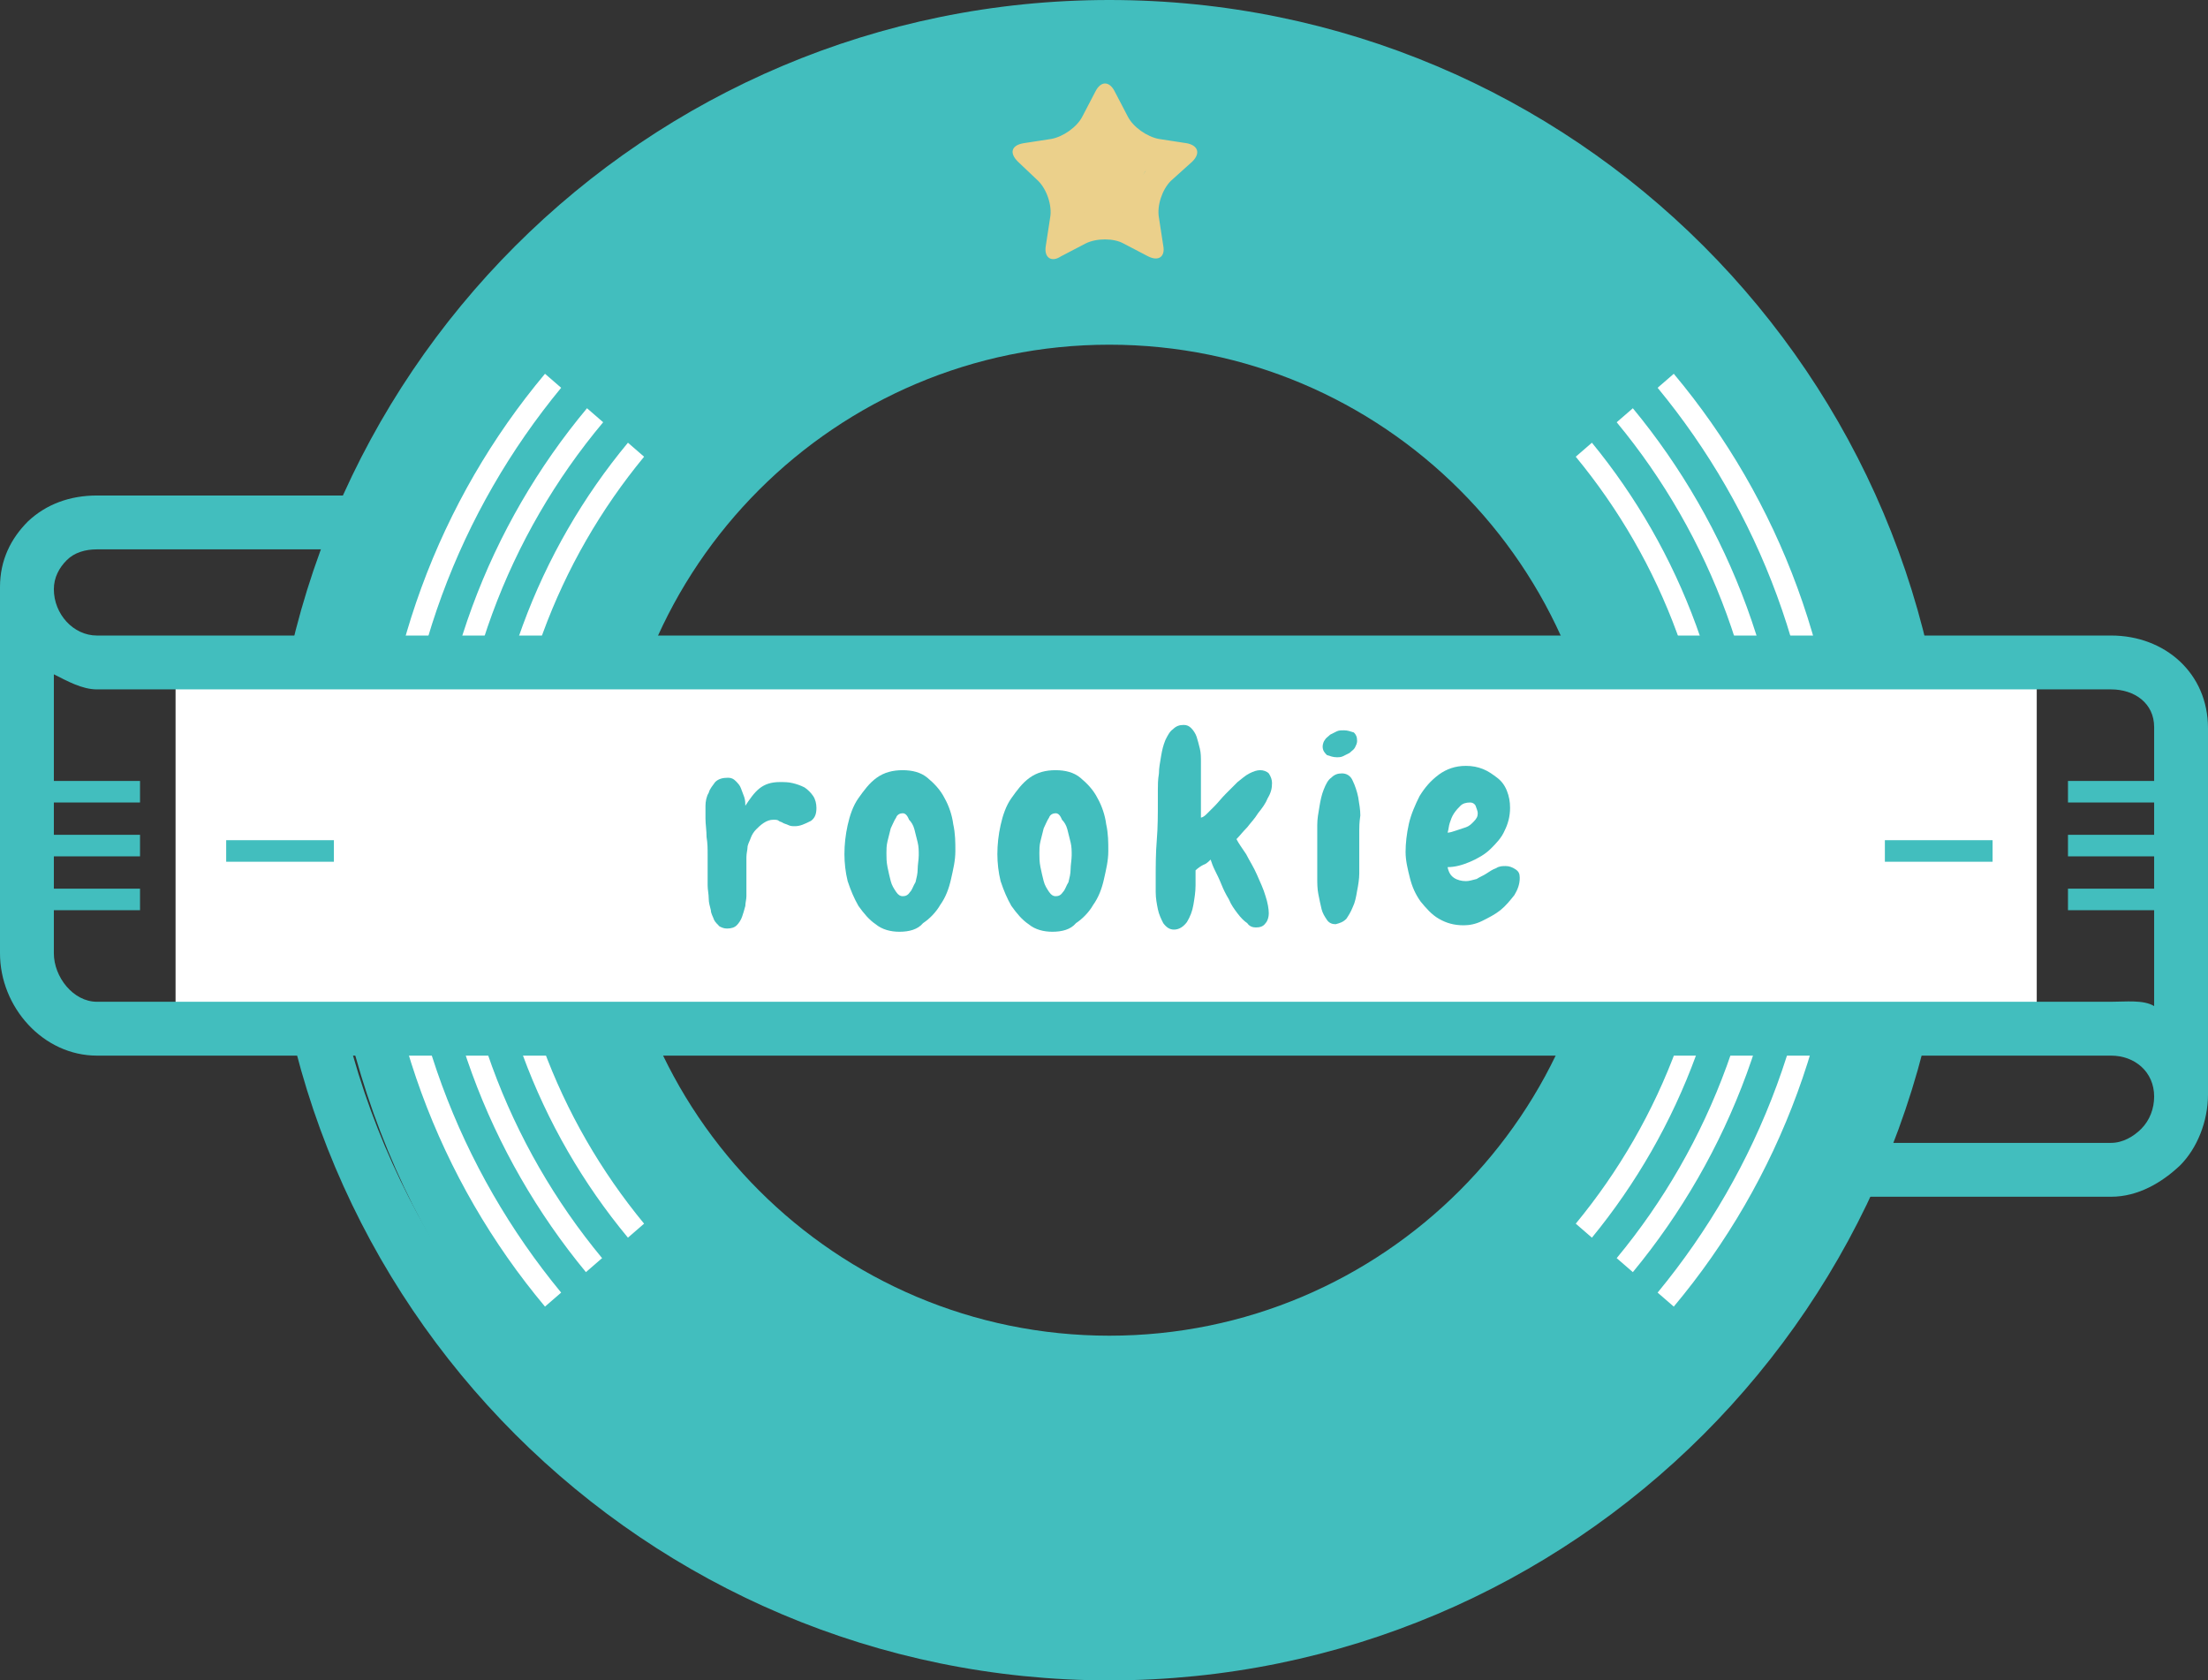 <?xml version="1.0" encoding="utf-8"?>
<!-- Generator: Adobe Illustrator 18.1.1, SVG Export Plug-In . SVG Version: 6.00 Build 0)  -->
<svg version="1.1" xmlns="http://www.w3.org/2000/svg" xmlns:xlink="http://www.w3.org/1999/xlink" x="0px" y="0px"
	 viewBox="0 0 205 156" enable-background="new 0 0 205 156" xml:space="preserve">
<rect x="0" y="0" width="205" height="156" fill="#333333" stroke="none"/>
<g id="Color">
	<path fill="#42BEBE" d="M104.1,1.5c-40.8,0-73.9,33.9-73.9,75.8S63.3,153,104.1,153S178,119.1,178,77.3S144.9,1.5,104.1,1.5z
		 M146.2,66.5c2,8.1,1.5,18.2,1,26.5c-0.4,6.2-2.5,11.8-6.7,16.5c-8.2,9.5-21.6,14.3-33.8,15.7c-14.6,1.7-29.4-3.1-38.8-14.7
		c-0.7-0.8-1-1.7-1.2-2.5c-5.4-5.2-6.9-12.2-7.9-19.8c-1.1-8.7-2.7-17.7-0.9-26.5c3.3-17.1,21-27.9,37.3-30.6c0,0,0,0,0,0
		c2.3-1.6,4.6-2.1,7.4-1.3c0.5,0.2,0.9,0.4,1.3,0.6c0.4-0.2,0.8-0.5,1.3-0.6c4.3-1.5,9.2,1.4,13.1,2.8c13.1,4.7,25.2,13.8,29.3,27.7
		c0.6,2.1-0.2,3.9-1.6,5C146.1,65.8,146.2,66.2,146.2,66.5z"/>
	<g>
		<g>
			<path fill="#EBD08B" d="M100.4,16.9c1.3,0.3,2.5,0.1,3.7-0.5c0.9-0.5,0.9-1.6,0.3-2.4c-0.5-0.6-1-1.2-1.5-1.7
				c-0.6-0.7-1.5-0.5-2.1,0c-2.3,1.9-4.2,5.5-1.6,8c1,1,2.8,1.3,3.6-0.2c0.3-0.5,0.5-1.5,0.2-2c-0.1-0.6-0.4-0.6-1.1,0.1
				c0,0.1,0.1,0.1,0.1,0.2c0,0.4,0.3,1,0.4,1.4c0.6,1.5,2.8,1.4,2.9-0.4c0.1-1.3,0.4-2.5,1.1-3.6c1-1.7-1.6-3.2-2.6-1.5
				c-0.9,1.6-1.4,3.3-1.5,5.1c1-0.1,2-0.3,2.9-0.4c-0.5-1.2-0.6-2.6-1.8-3.3c-1.1-0.7-2.6-0.6-3.3,0.5c-0.4,0.6-0.5,1.3-0.3,2
				c0,0.1,0.1,0.2,0.1,0.4c0.1,0.8,0.6,0.6,1.4-0.3c0-0.1-0.3-0.4-0.4-0.6c-0.5-1.3,1-2.6,1.9-3.3c-0.7,0-1.4,0-2.1,0
				c0.5,0.6,1,1.2,1.5,1.7c0.1-0.8,0.2-1.6,0.3-2.4c-0.5,0.3-0.8,0.3-1.4,0.2C99.3,13.6,98.5,16.5,100.4,16.9L100.4,16.9z"/>
		</g>
	</g>
</g>
<g id="Layer_2">
	<path fill="#42BEBE" d="M103,0C59.9,0,25,34.9,25,78c0,43.1,34.9,78,78,78c43.1,0,78-34.9,78-78C181,34.9,146.1,0,103,0z M103,151
		c-40.3,0-73-32.7-73-73c0-40.3,32.7-73,73-73c40.3,0,73,32.7,73,73C176,118.3,143.3,151,103,151z"/>
	<path fill="#42BEBE" d="M103,27c-28.2,0-51,22.8-51,51c0,28.2,22.8,51,51,51c28.2,0,51-22.8,51-51C154,49.8,131.2,27,103,27z
		 M103,124c-25.4,0-46-20.6-46-46c0-25.4,20.6-46,46-46c25.4,0,46,20.6,46,46C149,103.4,128.4,124,103,124z"/>
	<path fill="#FFFFFF" d="M37,78c0-16,5.7-30.6,15.1-42l-1.5-1.3C40.8,46.4,35,61.5,35,78c0,16.5,5.8,31.6,15.6,43.3l1.5-1.3
		C42.7,108.6,37,94,37,78z M155.4,34.7l-1.5,1.3C163.3,47.4,169,62,169,78c0,16-5.7,30.6-15.1,42l1.5,1.3
		C165.2,109.6,171,94.5,171,78C171,61.5,165.2,46.4,155.4,34.7z"/>
	<path fill="#FFFFFF" d="M42,78c0-14.8,5.2-28.3,14-38.8l-1.5-1.3C45.4,48.8,40,62.8,40,78s5.4,29.2,14.4,40.1l1.5-1.3
		C47.2,106.3,42,92.8,42,78z M151.6,37.9l-1.5,1.3C158.8,49.7,164,63.3,164,78s-5.2,28.3-13.9,38.8l1.5,1.3
		c9-10.9,14.4-24.9,14.4-40.1S160.6,48.8,151.6,37.9z"/>
	<path fill="#FFFFFF" d="M47,78c0-13.5,4.8-25.9,12.8-35.6l-1.5-1.3C50,51.1,45,64,45,78c0,14,5,26.9,13.3,36.9l1.5-1.3
		C51.8,103.9,47,91.5,47,78z M147.8,41.1l-1.5,1.3c8,9.7,12.8,22.1,12.8,35.6c0,13.5-4.8,25.9-12.8,35.6l1.5,1.3
		C156,104.9,161,92,161,78C161,64,156,51.1,147.8,41.1z"/>
	<rect x="16.3" y="61.3" fill="#FFFFFF" width="172.8" height="32.8"/>
	<path fill="#42BEBE" d="M196,59H9c-2.2,0-4-2-4-4.3c0-1.1,0.5-2,1.2-2.7c0.7-0.7,1.7-1,2.8-1h25.7c0-2,0.9-4,2.1-5H9
		c-2.5,0-4.7,0.8-6.4,2.4C1,50,0,52,0,54.5v34c0,5,4,9.5,9,9.5h187c2.2,0,4,1.5,4,3.8c0,1.1-0.4,2.2-1.2,3c-0.7,0.7-1.7,1.3-2.8,1.3
		h-22.2c0.2,0,0.2,1.6,0,2.5c-0.3,0.9-0.6,1.5-1,2.5H196c2.5,0,4.7-1.3,6.4-2.9c1.6-1.6,2.6-4.1,2.6-6.6v-34C205,62.5,201,59,196,59
		z M200,93.4c-1-0.6-2.6-0.4-4-0.4H9c-2.2,0-4-2.3-4-4.5V62.6C6.2,63.2,7.6,64,9,64h187c2.2,0,4,1.3,4,3.5V93.4z"/>
	<g>
		<path fill="#42BEBE" d="M73.8,76.7c-0.2,0-0.4,0-0.6-0.1c-0.2-0.1-0.3-0.1-0.5-0.2c-0.1-0.1-0.3-0.1-0.4-0.2
			c-0.1-0.1-0.3-0.1-0.5-0.1c-0.3,0-0.6,0.1-0.9,0.3c-0.3,0.2-0.5,0.4-0.7,0.6c-0.2,0.2-0.4,0.5-0.5,0.8c-0.1,0.3-0.3,0.6-0.3,0.9
			c0,0.2-0.1,0.5-0.1,0.9c0,0.4,0,0.8,0,1.3c0,0.5,0,0.9,0,1.3c0,0.4,0,0.8,0,1c0,0.3-0.1,0.6-0.1,0.9c-0.1,0.4-0.2,0.7-0.3,1
			c-0.1,0.3-0.3,0.6-0.5,0.8c-0.2,0.2-0.5,0.3-0.9,0.3c-0.3,0-0.5-0.1-0.7-0.2c-0.2-0.2-0.4-0.4-0.5-0.6c-0.1-0.3-0.3-0.6-0.3-0.9
			c-0.1-0.4-0.2-0.7-0.2-1.1c0-0.4-0.1-0.8-0.1-1.2c0-0.4,0-0.8,0-1.1c0-0.3,0-0.7,0-1c0-0.3,0-0.5,0-0.7c0-0.6,0-1.1-0.1-1.7
			c0-0.6-0.1-1.2-0.1-1.7c0-0.4,0-0.8,0-1.2c0-0.4,0.1-0.9,0.3-1.2c0.1-0.4,0.4-0.7,0.6-1c0.3-0.3,0.7-0.4,1.2-0.4
			c0.3,0,0.5,0.1,0.7,0.3c0.2,0.2,0.4,0.4,0.5,0.7c0.1,0.3,0.2,0.5,0.3,0.8c0.1,0.3,0.1,0.6,0.1,0.8c0.4-0.6,0.8-1.2,1.3-1.6
			c0.5-0.4,1.1-0.6,1.9-0.6c0.4,0,0.8,0,1.2,0.1c0.4,0.1,0.7,0.2,1.1,0.4c0.3,0.2,0.6,0.5,0.8,0.8c0.2,0.3,0.3,0.7,0.3,1.1
			c0,0.5-0.1,0.9-0.5,1.2C74.7,76.5,74.3,76.7,73.8,76.7z"/>
		<path fill="#42BEBE" d="M83.5,86.5c-0.8,0-1.6-0.2-2.2-0.7c-0.6-0.4-1.1-1-1.6-1.7c-0.4-0.7-0.7-1.4-1-2.3
			c-0.2-0.8-0.3-1.7-0.3-2.5c0-0.9,0.1-1.8,0.3-2.7c0.2-0.9,0.5-1.8,1-2.5s1-1.4,1.7-1.9c0.7-0.5,1.5-0.7,2.4-0.7
			c0.9,0,1.7,0.2,2.3,0.7c0.6,0.5,1.2,1.1,1.6,1.9c0.4,0.7,0.7,1.6,0.8,2.4c0.2,0.9,0.2,1.7,0.2,2.5c0,0.9-0.2,1.7-0.4,2.6
			c-0.2,0.9-0.5,1.7-1,2.4c-0.4,0.7-1,1.3-1.6,1.7C85.2,86.3,84.4,86.5,83.5,86.5z M83.8,75.5c-0.2,0-0.5,0.1-0.6,0.4
			c-0.2,0.3-0.3,0.6-0.5,1c-0.1,0.4-0.2,0.8-0.3,1.2c-0.1,0.4-0.1,0.8-0.1,1.1c0,0.4,0,0.8,0.1,1.3c0.1,0.5,0.2,0.9,0.3,1.3
			c0.1,0.4,0.3,0.7,0.5,1c0.2,0.3,0.4,0.4,0.6,0.4c0.3,0,0.5-0.1,0.7-0.4c0.2-0.2,0.3-0.6,0.5-0.9c0.1-0.4,0.2-0.8,0.2-1.2
			c0-0.4,0.1-0.9,0.1-1.3c0-0.4,0-0.8-0.1-1.2c-0.1-0.4-0.2-0.8-0.3-1.2c-0.1-0.4-0.3-0.7-0.5-0.9C84.2,75.6,84,75.5,83.8,75.5z"/>
		<path fill="#42BEBE" d="M97.7,86.5c-0.8,0-1.6-0.2-2.2-0.7c-0.6-0.4-1.1-1-1.6-1.7c-0.4-0.7-0.7-1.4-1-2.3
			c-0.2-0.8-0.3-1.7-0.3-2.5c0-0.9,0.1-1.8,0.3-2.7c0.2-0.9,0.5-1.8,1-2.5s1-1.4,1.7-1.9c0.7-0.5,1.5-0.7,2.4-0.7
			c0.9,0,1.7,0.2,2.3,0.7c0.6,0.5,1.2,1.1,1.6,1.9c0.4,0.7,0.7,1.6,0.8,2.4c0.2,0.9,0.2,1.7,0.2,2.5c0,0.9-0.2,1.7-0.4,2.6
			c-0.2,0.9-0.5,1.7-1,2.4c-0.4,0.7-1,1.3-1.6,1.7C99.4,86.3,98.6,86.5,97.7,86.5z M98,75.5c-0.2,0-0.5,0.1-0.6,0.4
			c-0.2,0.3-0.3,0.6-0.5,1c-0.1,0.4-0.2,0.8-0.3,1.2c-0.1,0.4-0.1,0.8-0.1,1.1c0,0.4,0,0.8,0.1,1.3c0.1,0.5,0.2,0.9,0.3,1.3
			c0.1,0.4,0.3,0.7,0.5,1c0.2,0.3,0.4,0.4,0.6,0.4c0.3,0,0.5-0.1,0.7-0.4c0.2-0.2,0.3-0.6,0.5-0.9c0.1-0.4,0.2-0.8,0.2-1.2
			c0-0.4,0.1-0.9,0.1-1.3c0-0.4,0-0.8-0.1-1.2c-0.1-0.4-0.2-0.8-0.3-1.2c-0.1-0.4-0.3-0.7-0.5-0.9C98.4,75.6,98.2,75.5,98,75.5z"/>
		<path fill="#42BEBE" d="M118.1,72.7c0,0.5-0.1,0.9-0.4,1.4c-0.2,0.5-0.5,0.9-0.9,1.4c-0.3,0.5-0.7,0.9-1,1.3
			c-0.4,0.4-0.7,0.8-1,1.1c0.2,0.4,0.5,0.8,0.9,1.4c0.3,0.6,0.7,1.2,1,1.9c0.3,0.7,0.6,1.3,0.8,2c0.2,0.6,0.3,1.2,0.3,1.6
			c0,0.3-0.1,0.7-0.3,0.9c-0.2,0.3-0.5,0.4-0.9,0.4c-0.3,0-0.6-0.1-0.8-0.4c-0.3-0.2-0.6-0.5-0.9-0.9c-0.3-0.4-0.6-0.8-0.8-1.3
			c-0.3-0.5-0.5-0.9-0.7-1.4c-0.2-0.5-0.4-0.9-0.6-1.3c-0.2-0.4-0.3-0.7-0.4-1c-0.2,0.2-0.4,0.4-0.7,0.5c-0.2,0.1-0.5,0.3-0.7,0.5
			c0,0.3,0,0.8,0,1.4c0,0.6-0.1,1.2-0.2,1.8c-0.1,0.6-0.3,1.1-0.6,1.6c-0.3,0.4-0.7,0.7-1.2,0.7c-0.4,0-0.7-0.2-1-0.6
			c-0.2-0.4-0.4-0.8-0.5-1.3c-0.1-0.5-0.2-1-0.2-1.6c0-0.5,0-0.9,0-1.2c0-1.2,0-2.4,0.1-3.6c0.1-1.2,0.1-2.4,0.1-3.6
			c0-0.3,0-0.6,0-1.1c0-0.4,0-0.9,0.1-1.5c0-0.5,0.1-1,0.2-1.6s0.2-1,0.4-1.5c0.2-0.4,0.4-0.8,0.7-1c0.3-0.3,0.6-0.4,1-0.4
			c0.3,0,0.5,0.1,0.7,0.3c0.2,0.2,0.4,0.5,0.5,0.8c0.1,0.3,0.2,0.7,0.3,1.1c0.1,0.4,0.1,0.8,0.1,1.3c0,0.4,0,0.8,0,1.2
			c0,0.4,0,0.6,0,0.9c0,0.1,0,0.4,0,0.6c0,0.3,0,0.6,0,0.9c0,0.3,0,0.6,0,0.9c0,0.3,0,0.4,0,0.6c0.1,0,0.3-0.1,0.5-0.3
			c0.2-0.2,0.5-0.5,0.8-0.8c0.3-0.3,0.6-0.7,1-1.1c0.4-0.4,0.7-0.7,1.1-1.1c0.4-0.3,0.7-0.6,1.1-0.8c0.4-0.2,0.7-0.3,1-0.3
			c0.3,0,0.6,0.1,0.8,0.3C118,72.1,118.1,72.4,118.1,72.7z"/>
		<path fill="#42BEBE" d="M126.2,77.1c0,0.2,0,0.5,0,0.7c0,0.3,0,0.5,0,0.7c0,0.3,0,0.6,0,1.1c0,0.5,0,1,0,1.5
			c0,0.5-0.1,1.1-0.2,1.6c-0.1,0.6-0.2,1.1-0.4,1.5c-0.2,0.5-0.4,0.8-0.6,1.1c-0.3,0.3-0.6,0.4-1,0.5c-0.3,0-0.6-0.1-0.8-0.4
			c-0.2-0.3-0.4-0.6-0.5-1c-0.1-0.4-0.2-0.9-0.3-1.4c-0.1-0.5-0.1-1-0.1-1.5c0-0.5,0-0.9,0-1.3c0-0.4,0-0.7,0-0.9c0-0.3,0-0.6,0-1.1
			c0-0.5,0-1,0-1.6c0-0.6,0.1-1.1,0.2-1.7c0.1-0.6,0.2-1.1,0.4-1.6c0.2-0.5,0.4-0.9,0.7-1.1c0.3-0.3,0.6-0.4,1-0.4
			c0.4,0,0.8,0.2,1,0.7c0.2,0.4,0.4,1,0.5,1.5c0.1,0.6,0.2,1.2,0.2,1.7C126.2,76.4,126.2,76.8,126.2,77.1z M126,68.8
			c0,0.2-0.1,0.4-0.2,0.6c-0.1,0.2-0.3,0.3-0.5,0.5c-0.2,0.1-0.4,0.2-0.6,0.3c-0.2,0.1-0.4,0.1-0.6,0.1c-0.3,0-0.6-0.1-0.9-0.2
			c-0.2-0.2-0.4-0.4-0.4-0.8c0-0.2,0.1-0.5,0.2-0.6c0.1-0.2,0.3-0.3,0.5-0.5c0.2-0.1,0.4-0.2,0.6-0.3c0.2-0.1,0.4-0.1,0.7-0.1
			c0.3,0,0.6,0.1,0.9,0.2C125.9,68.2,126,68.4,126,68.8z"/>
		<path fill="#42BEBE" d="M141.1,81.5c0,0.6-0.2,1.1-0.5,1.6c-0.4,0.5-0.8,1-1.3,1.4c-0.5,0.4-1.1,0.7-1.7,1
			c-0.6,0.3-1.2,0.4-1.7,0.4c-0.9,0-1.6-0.2-2.3-0.6c-0.7-0.4-1.2-1-1.7-1.6c-0.5-0.7-0.8-1.4-1-2.2c-0.2-0.8-0.4-1.6-0.4-2.4
			c0-0.8,0.1-1.7,0.3-2.6c0.2-0.9,0.6-1.8,1-2.6c0.5-0.8,1-1.4,1.8-2c0.7-0.5,1.5-0.8,2.5-0.8c0.6,0,1.1,0.1,1.6,0.3
			c0.5,0.2,0.9,0.5,1.3,0.8c0.4,0.3,0.7,0.7,0.9,1.2c0.2,0.5,0.3,1,0.3,1.6c0,0.8-0.2,1.5-0.5,2.1c-0.3,0.7-0.8,1.2-1.3,1.7
			s-1.2,0.9-1.9,1.2c-0.7,0.3-1.4,0.5-2.1,0.5c0.1,0.5,0.3,0.8,0.6,1c0.3,0.2,0.7,0.3,1.1,0.3c0.3,0,0.6-0.1,1-0.2
			c0.3-0.2,0.6-0.3,0.9-0.5c0.3-0.2,0.6-0.4,0.9-0.5c0.3-0.2,0.6-0.2,0.9-0.2c0.3,0,0.6,0.1,0.9,0.3C141,80.9,141.1,81.1,141.1,81.5
			z M137.2,75.5c0-0.2-0.1-0.4-0.2-0.7c-0.1-0.2-0.3-0.3-0.5-0.3c-0.4,0-0.7,0.1-0.9,0.3c-0.2,0.2-0.4,0.4-0.6,0.7
			c-0.2,0.3-0.3,0.6-0.4,0.9c-0.1,0.3-0.1,0.6-0.2,0.9c0.2,0,0.5-0.1,0.8-0.2c0.3-0.1,0.6-0.2,0.9-0.3c0.3-0.1,0.5-0.3,0.7-0.5
			C137.1,76,137.2,75.8,137.2,75.5z"/>
	</g>
	<rect x="21" y="78" fill="#42BEBE" width="10" height="2"/>
	<rect x="175" y="78" fill="#42BEBE" width="10" height="2"/>
	<g>
		<rect x="4" y="82.5" fill="#42BEBE" width="9" height="2"/>
		<rect x="4" y="77.5" fill="#42BEBE" width="9" height="2"/>
		<rect x="4" y="72.5" fill="#42BEBE" width="9" height="2"/>
	</g>
	<g>
		<rect x="192" y="82.5" fill="#42BEBE" width="9" height="2"/>
		<rect x="192" y="77.5" fill="#42BEBE" width="9" height="2"/>
		<rect x="192" y="72.5" fill="#42BEBE" width="9" height="2"/>
	</g>
	<g>
		<g>
			<path fill="#EBD08B" d="M110.7,15c0.8-0.8,0.5-1.5-0.5-1.7l-2.6-0.4c-1.1-0.2-2.4-1.1-2.9-2.1l-1.2-2.3c-0.5-1-1.3-1-1.8,0
				l-1.2,2.3c-0.5,1-1.8,1.9-2.9,2.1l-2.6,0.4c-1.1,0.2-1.3,0.9-0.5,1.7l1.9,1.8c0.8,0.8,1.3,2.3,1.1,3.4l-0.4,2.6
				c-0.2,1.1,0.5,1.6,1.4,1l2.3-1.2c1-0.5,2.6-0.5,3.5,0l2.3,1.2c1,0.5,1.6,0,1.4-1l-0.4-2.6c-0.2-1.1,0.3-2.6,1.1-3.4L110.7,15z
				 M105.1,18.8c0.1,0.8-0.4,1.1-1.1,0.8s-2-0.4-2.8,0s-1.3,0-1.1-0.8s-0.2-1.9-0.9-2.5c-0.6-0.6-0.4-1.1,0.4-1.2s1.9-0.8,2.3-1.5
				s1-0.7,1.4,0s1.4,1.4,2.3,1.5s1,0.7,0.4,1.2C105.4,16.9,105,18,105.1,18.8z"/>
		</g>
	</g>
</g>
</svg>
